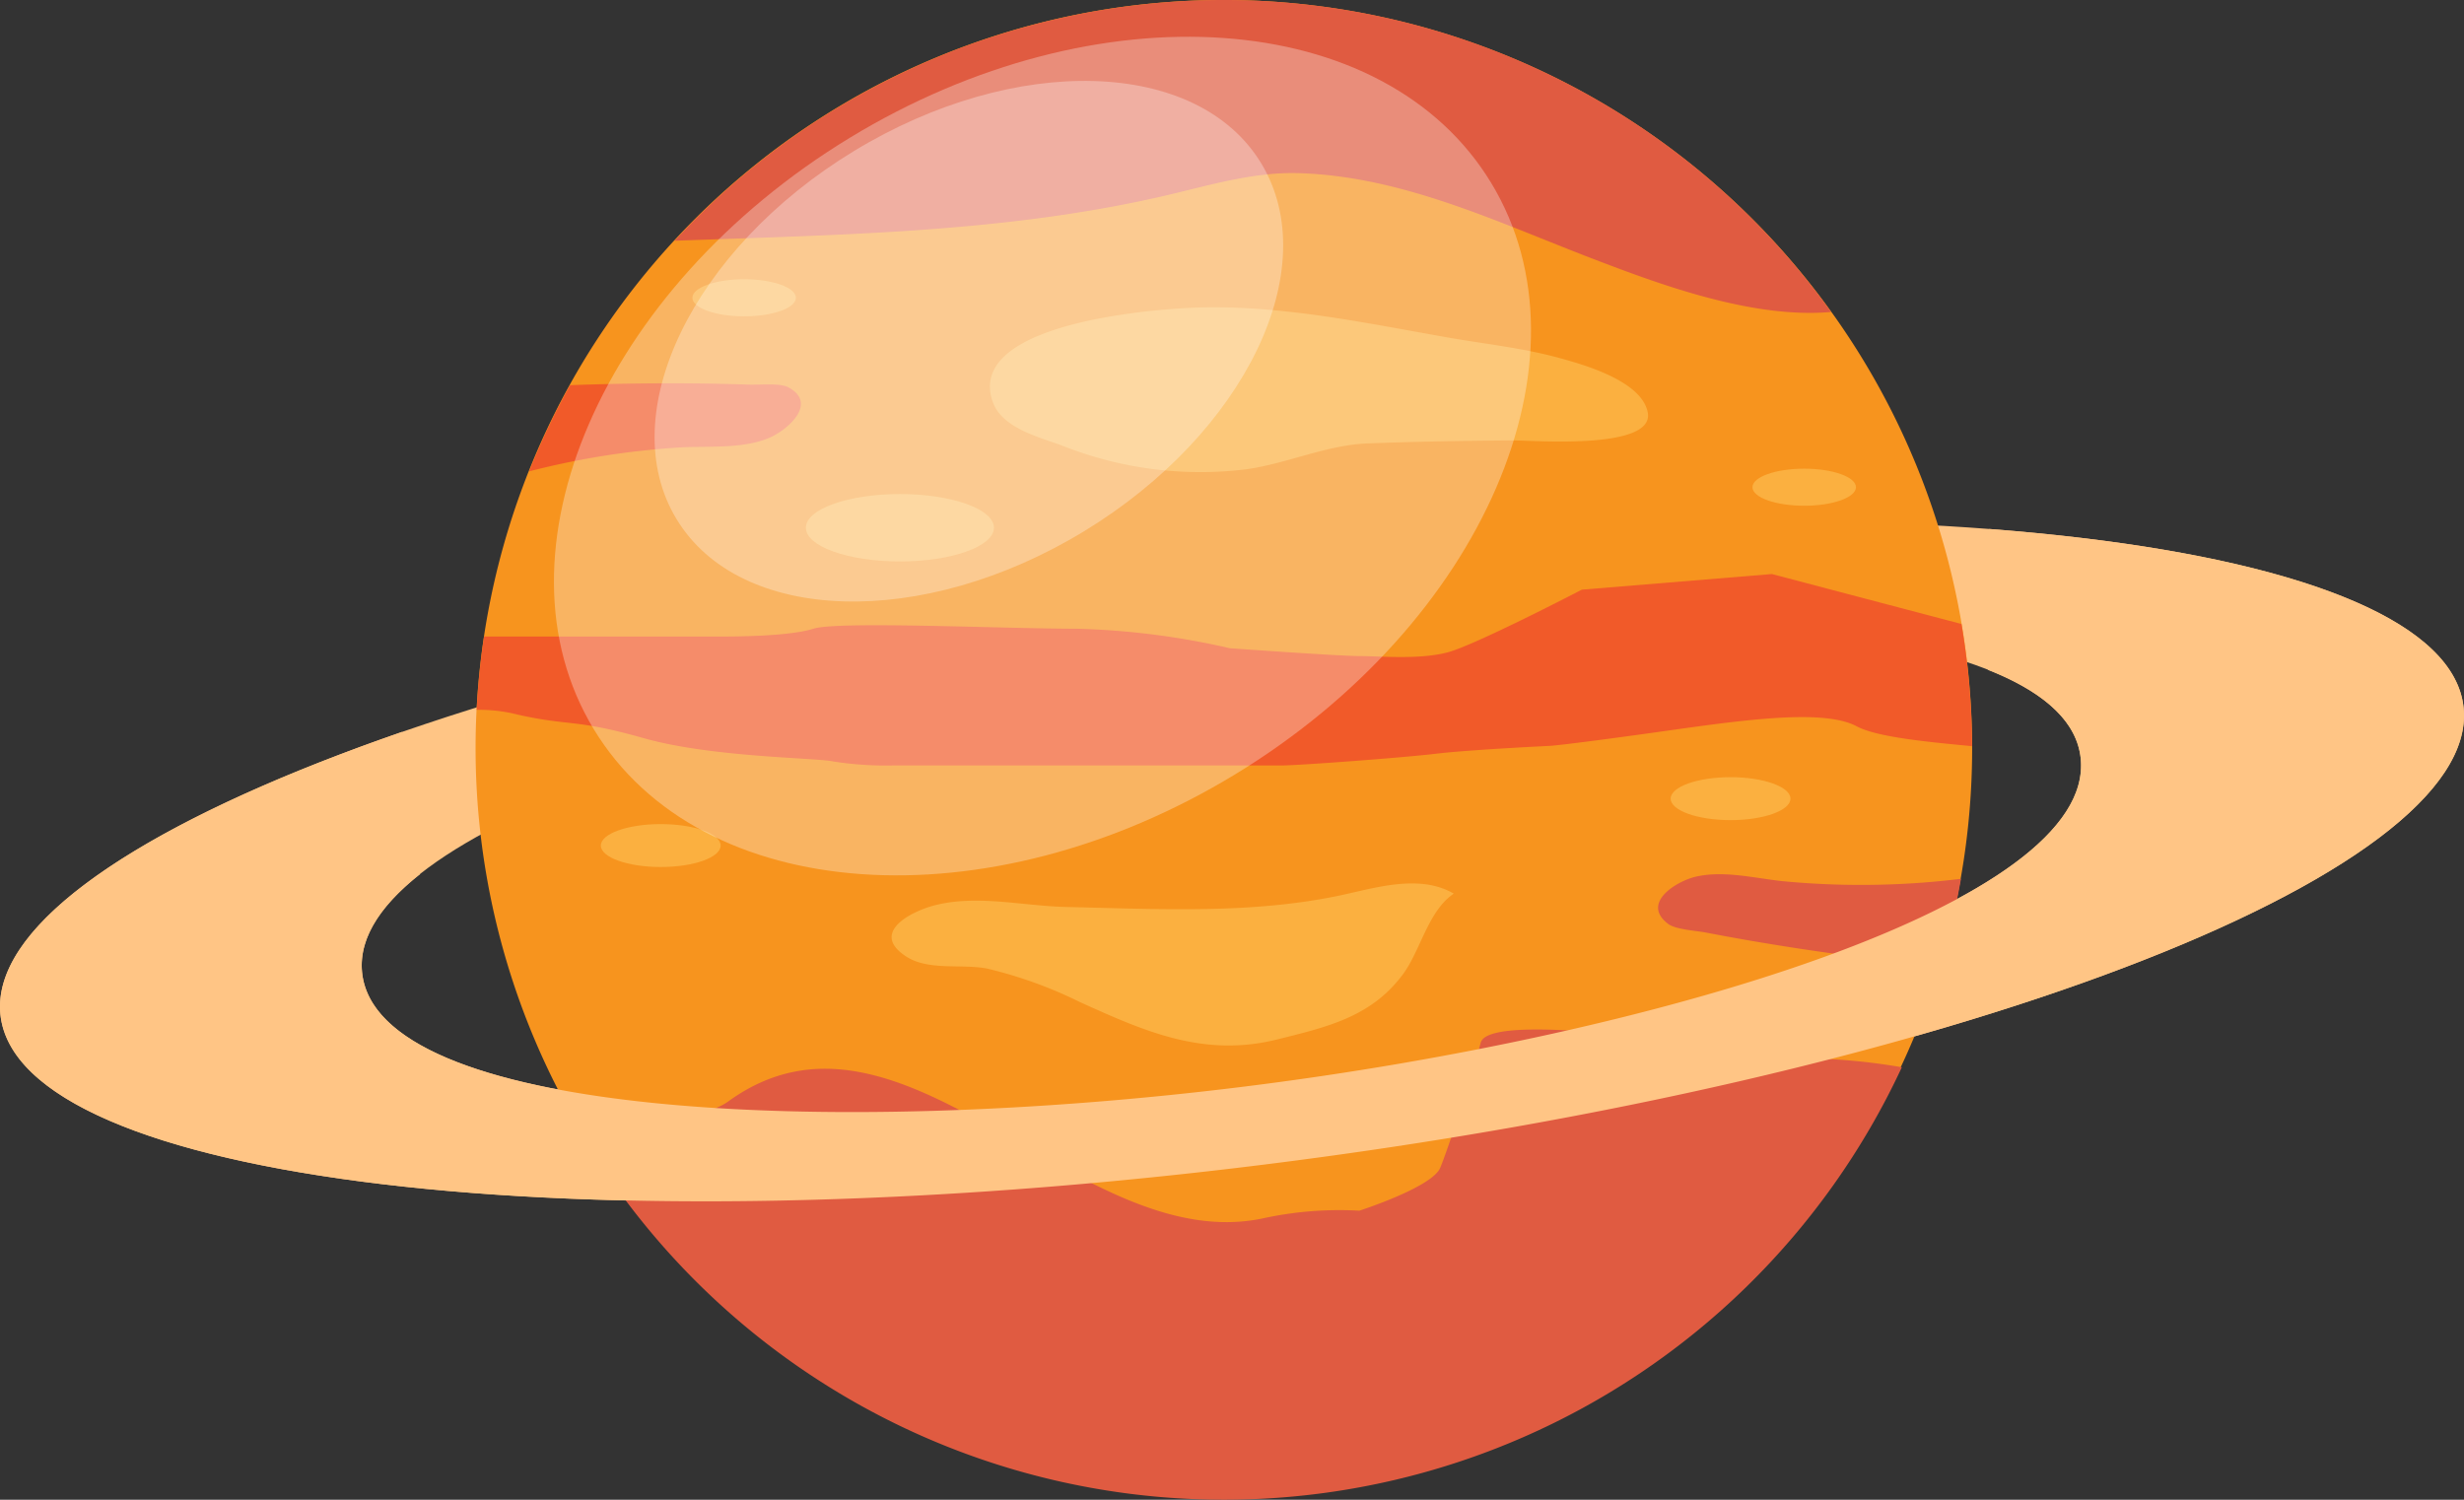 <svg xmlns="http://www.w3.org/2000/svg" xmlns:xlink="http://www.w3.org/1999/xlink" width="263.254" height="160.241" viewBox="0 0 263.254 160.241">
  <rect x="0" y="0" width="263.254" height="160.241" fill="#333333" stroke="none"/>
  <defs>
    <linearGradient id="linear-gradient" x1="0.922" y1="1.17" x2="1.253" y2="1.879" gradientUnits="objectBoundingBox">
      <stop offset="0" stop-color="#fff"/>
      <stop offset="1" stop-color="#fff" stop-opacity="0"/>
    </linearGradient>
  </defs>
  <g id="Planet_4" data-name="Planet 4" transform="translate(-1328.758 -422.805)">
    <g id="Group_25" data-name="Group 25" transform="translate(1328.758 422.805)">
      <path id="Path_645" data-name="Path 645" d="M1457.121,523.933c-72.672,9.041-130.125,30.9-128.322,48.834s62.179,25.122,134.848,16.078,130.125-30.9,128.323-48.829S1529.793,514.894,1457.121,523.933Zm4.51,56.563c-44.509,5.538-92.648,3.137-94.189-12.216s44.927-29.519,89.434-35.061,92.641-3.137,94.186,12.22S1506.137,574.961,1461.632,580.5Z" transform="translate(-1328.758 -464.389)" fill="#ffc585"/>
      <g id="Group_24" data-name="Group 24" transform="translate(50.811)">
        <g id="Group_23" data-name="Group 23">
          <path id="Path_646" data-name="Path 646" d="M1577.437,502.926A79.947,79.947,0,1,1,1497.49,422.8,80.034,80.034,0,0,1,1577.437,502.926Z" transform="translate(-1417.543 -422.805)" fill="#f7941e"/>
          <g id="Group_22" data-name="Group 22" transform="translate(0.114)">
            <path id="Path_647" data-name="Path 647" d="M1574.438,485.6c-3.842-1.063-7.817-1.48-11.733-2.162-8.832-1.545-17.792-3.49-26.807-3.241-4.335.12-25.14,1.562-22.009,10.14,1.02,2.793,5.061,3.736,7.5,4.657a39.94,39.94,0,0,0,19.637,2.479c4.36-.625,8.478-2.583,12.913-2.753,5.132-.2,10.266-.277,15.4-.322,1.1-.009,5.166.283,8.724-.005,3.326-.269,6.2-1.04,5.778-3.034C1583.139,488.054,1577.15,486.348,1574.438,485.6Z" transform="translate(-1458.729 -447.342)" fill="#fbb040"/>
            <path id="Path_648" data-name="Path 648" d="M1578.267,456.138a79.8,79.8,0,0,0-123.56-7.609c17.581-.655,35.289-.834,52.468-4.835,4.68-1.092,9.376-2.538,14.259-2.386,11.127.346,21.284,5.288,31.435,9.17C1559.766,453.117,1569.8,456.894,1578.267,456.138Z" transform="translate(-1433.553 -422.805)" fill="#e05b41"/>
            <path id="Path_649" data-name="Path 649" d="M1651.6,586.764c-2.984-.317-6.214-1.155-9.206-.493-2.073.458-5.991,2.819-3.007,5.065.8.6,3.021.723,4,.913,6.444,1.246,13.178,2.261,19.7,3.031,1.807.214,3.617.338,5.429.415a80.01,80.01,0,0,0,2.147-9.18A87.976,87.976,0,0,1,1651.6,586.764Z" transform="translate(-1512.079 -492.615)" fill="#e05b41"/>
            <path id="Path_650" data-name="Path 650" d="M1568.659,618.1c-3.183-.08-34.4-5.606-35.434-1.671-.865,3.342-3.457,11.267-4.32,13.355s-8.645,4.59-8.645,4.59a38.307,38.307,0,0,0-10.37.835c-19.774,4.094-38.476-25.94-57.037-12.522-3.462,2.507-11.669,1.672-15.124,2.924a7.447,7.447,0,0,1-.793.237,79.862,79.862,0,0,0,141.283-6.8A66.323,66.323,0,0,0,1568.659,618.1Z" transform="translate(-1425.952 -505.017)" fill="#e05b41"/>
            <path id="Path_651" data-name="Path 651" d="M1513.854,590.251c-4.562-.1-9.389-1.319-13.9-.211-2.659.652-7.112,2.954-3.192,5.5,2.42,1.572,5.982.752,8.707,1.306a46.84,46.84,0,0,1,9.865,3.568c6.943,3.146,13.245,5.955,21.11,3.984,5.233-1.311,9.995-2.361,13.4-6.957,1.892-2.554,2.688-6.775,5.433-8.615-3.733-2.167-8.489-.568-12.394.243C1533.4,591.03,1523.475,590.469,1513.854,590.251Z" transform="translate(-1450.878 -493.346)" fill="#fbb040"/>
            <path id="Path_652" data-name="Path 652" d="M1443.87,501.211c3-.152,6.318.171,9.17-.951,1.977-.776,5.479-3.719,2.181-5.473-.88-.468-3.094-.241-4.089-.276-6.325-.218-12.878-.174-19.22.059a79.438,79.438,0,0,0-4.374,9.21A84.95,84.95,0,0,1,1443.87,501.211Z" transform="translate(-1421.933 -453.414)" fill="#f15a29"/>
            <path id="Path_653" data-name="Path 653" d="M1422.174,545.015c5.615,1.252,6.048.418,13.394,2.5s18.583,2.087,20.309,2.5a36.118,36.118,0,0,0,6.483.418h41.483c1.727,0,12.964-.836,16.419-1.253s12.1-.836,12.1-.836.865,0,9.94-1.252,19.013-2.918,22.9-.833c2.158,1.157,7.637,1.673,12.312,2.116a80.786,80.786,0,0,0-1.133-13.056l-20.253-5.334-20.308,1.669s-11.235,5.841-14.261,6.675-7.346.418-9.508.418-13.825-.835-13.825-.835a81.99,81.99,0,0,0-16.422-2.087c-7.777,0-25.5-.835-28.086,0s-8.643.836-9.94.836h-25.241q-.582,3.858-.794,7.831A16.727,16.727,0,0,1,1422.174,545.015Z" transform="translate(-1417.743 -468.65)" fill="#f15a29"/>
          </g>
          <path id="Path_654" data-name="Path 654" d="M1499.3,518.644c0,1.989-4.5,3.6-10.046,3.6s-10.045-1.609-10.045-3.6,4.5-3.6,10.045-3.6S1499.3,516.657,1499.3,518.644Z" transform="translate(-1443.918 -462.257)" fill="#fbb040"/>
          <path id="Path_655" data-name="Path 655" d="M1653.447,570.2c0,1.266-2.867,2.294-6.4,2.294s-6.4-1.028-6.4-2.294,2.867-2.293,6.4-2.293S1653.447,568.938,1653.447,570.2Z" transform="translate(-1512.965 -484.868)" fill="#fbb040"/>
          <path id="Path_656" data-name="Path 656" d="M1453.726,578.954c0,1.268-2.867,2.294-6.4,2.294s-6.4-1.026-6.4-2.294,2.867-2.293,6.4-2.293S1453.726,577.689,1453.726,578.954Z" transform="translate(-1427.542 -488.611)" fill="#fbb040"/>
          <path id="Path_657" data-name="Path 657" d="M1666.979,512.287c0,1.094-2.476,1.98-5.528,1.98s-5.529-.885-5.529-1.98,2.475-1.981,5.529-1.981S1666.979,511.192,1666.979,512.287Z" transform="translate(-1519.5 -460.23)" fill="#fbb040"/>
          <path id="Path_658" data-name="Path 658" d="M1581.49,631.14c0,1.094-2.478,1.981-5.53,1.981s-5.528-.887-5.528-1.981,2.474-1.978,5.528-1.978S1581.49,630.047,1581.49,631.14Z" transform="translate(-1482.936 -511.066)" fill="#fbb040"/>
          <path id="Path_659" data-name="Path 659" d="M1469.079,476.923c0,1.094-2.478,1.981-5.529,1.981s-5.528-.886-5.528-1.981,2.474-1.98,5.528-1.98S1469.079,475.828,1469.079,476.923Z" transform="translate(-1434.856 -445.105)" fill="#fbb040"/>
        </g>
        <path id="Path_660" data-name="Path 660" d="M1532.312,445.292c11.375,18.779-.868,47.063-27.346,63.175s-57.167,13.952-68.543-4.823.867-47.061,27.345-63.174S1520.935,426.518,1532.312,445.292Z" transform="translate(-1423.8 -425.74)" opacity="0.3" fill="url(#linear-gradient)"/>
        <path id="Path_661" data-name="Path 661" d="M1515.775,446.718c6.795,11.217-1.682,28.816-18.932,39.313s-36.743,9.914-43.536-1.3,1.679-28.817,18.93-39.313S1508.98,435.5,1515.775,446.718Z" transform="translate(-1431.836 -429.266)" fill="#fff" opacity="0.3"/>
      </g>
      <path id="Path_662" data-name="Path 662" d="M1591.97,540.674c-1.016-10.114-20.687-16.813-50.688-19.106a112.866,112.866,0,0,1-.128,15.051c5.885,2.334,9.505,5.458,9.909,9.477,1.545,15.353-44.926,29.523-89.432,35.058s-92.648,3.137-94.189-12.216c-.362-3.594,1.936-7.12,6.2-10.49a44.2,44.2,0,0,1-1.916-15.2c-27.207,9.41-43.908,20.379-42.924,30.174,1.8,17.92,62.179,25.122,134.848,16.078S1593.772,558.6,1591.97,540.674Z" transform="translate(-1328.758 -465.047)" fill="#ffc585"/>
    </g>
  </g>
</svg>
